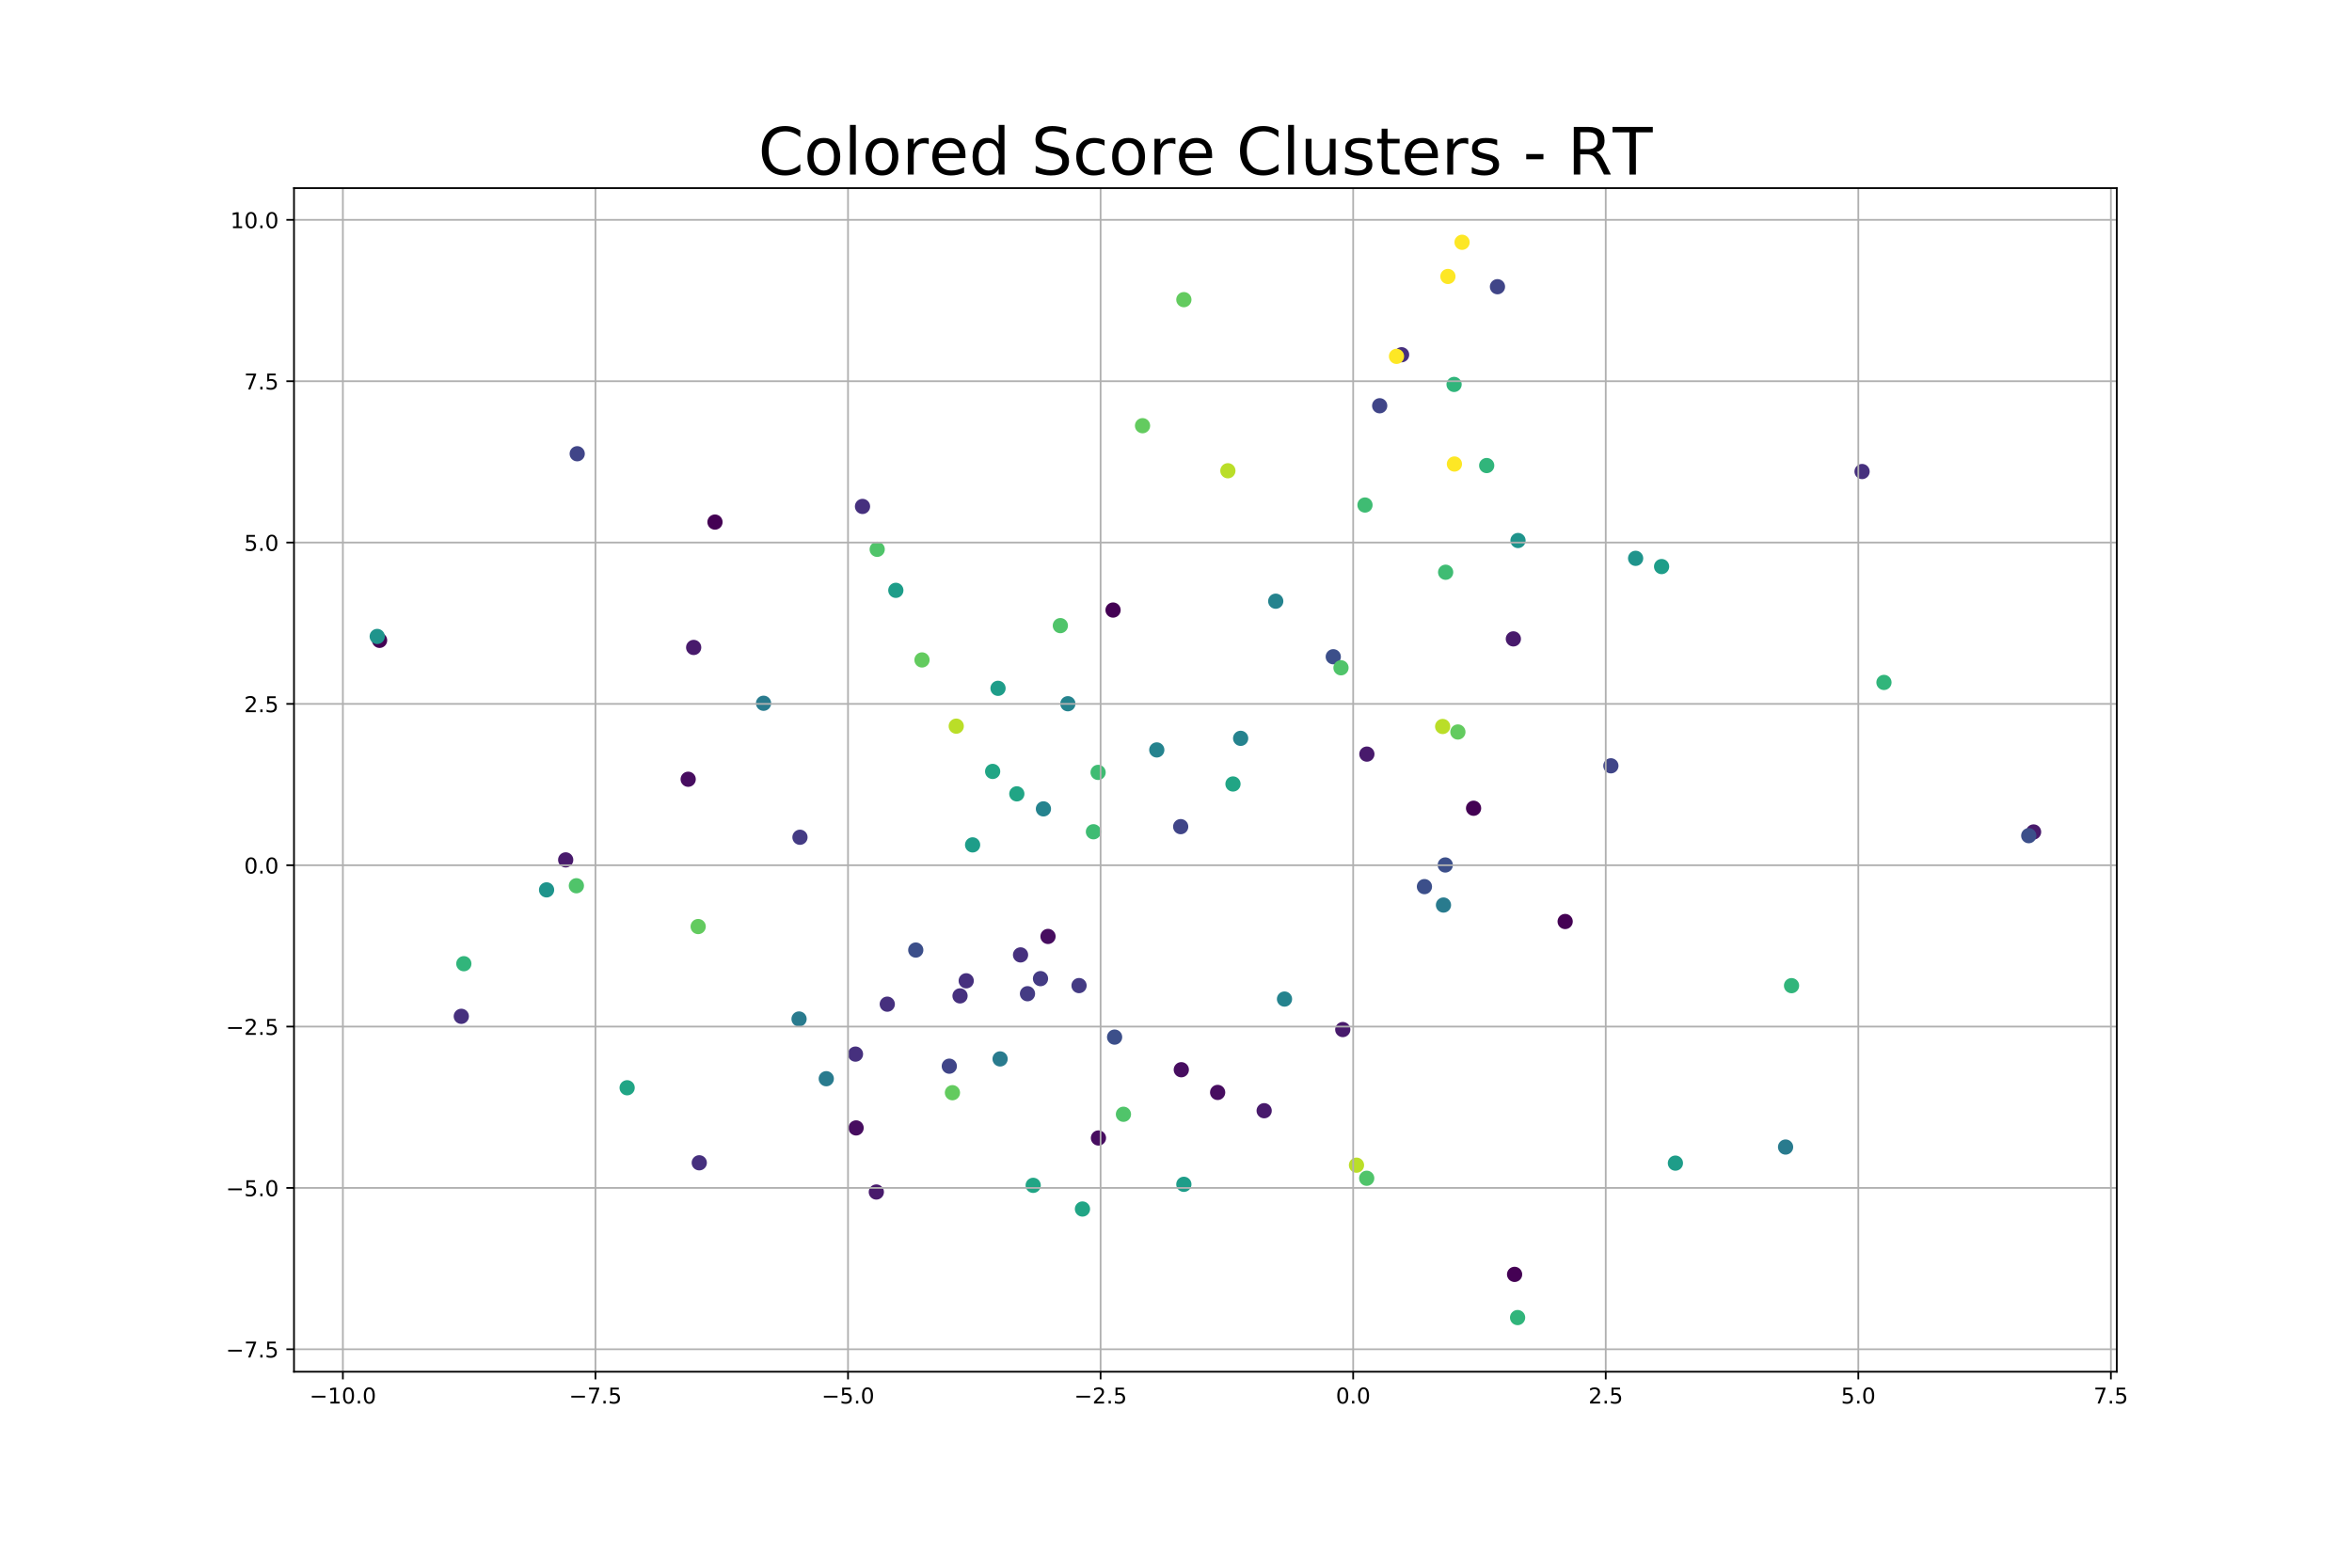 <?xml version="1.0" encoding="utf-8" standalone="no"?>
<!DOCTYPE svg PUBLIC "-//W3C//DTD SVG 1.1//EN"
  "http://www.w3.org/Graphics/SVG/1.1/DTD/svg11.dtd">
<!-- Created with matplotlib (https://matplotlib.org/) -->
<svg height="720pt" version="1.1" viewBox="0 0 1080 720" width="1080pt" xmlns="http://www.w3.org/2000/svg" xmlns:xlink="http://www.w3.org/1999/xlink">
 <defs>
  <style type="text/css">
*{stroke-linecap:butt;stroke-linejoin:round;}
  </style>
 </defs>
 <g id="figure_1">
  <g id="patch_1">
   <path d="M 0 720 
L 1080 720 
L 1080 0 
L 0 0 
z
" style="fill:#ffffff;"/>
  </g>
  <g id="axes_1">
   <g id="patch_2">
    <path d="M 135 630 
L 972 630 
L 972 86.4 
L 135 86.4 
z
" style="fill:#ffffff;"/>
   </g>
   <g id="PathCollection_1">
    <defs>
     <path d="M 0 3 
C 0.796 3 1.559 2.684 2.121 2.121 
C 2.684 1.559 3 0.796 3 0 
C 3 -0.796 2.684 -1.559 2.121 -2.121 
C 1.559 -2.684 0.796 -3 0 -3 
C -0.796 -3 -1.559 -2.684 -2.121 -2.121 
C -2.684 -1.559 -3 -0.796 -3 0 
C -3 0.796 -2.684 1.559 -2.121 2.121 
C -1.559 2.684 -0.796 3 0 3 
z
" id="C0_0_7cbbe471e0"/>
    </defs>
    <g clip-path="url(#pca3a77375f)">
     <use style="fill:#440154;stroke:#440154;" x="511.099" xlink:href="#C0_0_7cbbe471e0" y="280.181"/>
    </g>
    <g clip-path="url(#pca3a77375f)">
     <use style="fill:#440154;stroke:#440154;" x="328.307" xlink:href="#C0_0_7cbbe471e0" y="239.777"/>
    </g>
    <g clip-path="url(#pca3a77375f)">
     <use style="fill:#440154;stroke:#440154;" x="676.641" xlink:href="#C0_0_7cbbe471e0" y="371.206"/>
    </g>
    <g clip-path="url(#pca3a77375f)">
     <use style="fill:#440154;stroke:#440154;" x="718.696" xlink:href="#C0_0_7cbbe471e0" y="423.226"/>
    </g>
    <g clip-path="url(#pca3a77375f)">
     <use style="fill:#440154;stroke:#440154;" x="174.295" xlink:href="#C0_0_7cbbe471e0" y="294.091"/>
    </g>
    <g clip-path="url(#pca3a77375f)">
     <use style="fill:#440154;stroke:#440154;" x="695.476" xlink:href="#C0_0_7cbbe471e0" y="585.293"/>
    </g>
    <g clip-path="url(#pca3a77375f)">
     <use style="fill:#470d60;stroke:#470d60;" x="316.002" xlink:href="#C0_0_7cbbe471e0" y="357.891"/>
    </g>
    <g clip-path="url(#pca3a77375f)">
     <use style="fill:#470d60;stroke:#470d60;" x="504.389" xlink:href="#C0_0_7cbbe471e0" y="522.646"/>
    </g>
    <g clip-path="url(#pca3a77375f)">
     <use style="fill:#470d60;stroke:#470d60;" x="393.108" xlink:href="#C0_0_7cbbe471e0" y="518.028"/>
    </g>
    <g clip-path="url(#pca3a77375f)">
     <use style="fill:#470d60;stroke:#470d60;" x="559.123" xlink:href="#C0_0_7cbbe471e0" y="501.725"/>
    </g>
    <g clip-path="url(#pca3a77375f)">
     <use style="fill:#470d60;stroke:#470d60;" x="542.432" xlink:href="#C0_0_7cbbe471e0" y="491.3"/>
    </g>
    <g clip-path="url(#pca3a77375f)">
     <use style="fill:#470d60;stroke:#470d60;" x="481.23" xlink:href="#C0_0_7cbbe471e0" y="430.082"/>
    </g>
    <g clip-path="url(#pca3a77375f)">
     <use style="fill:#481a6c;stroke:#481a6c;" x="694.908" xlink:href="#C0_0_7cbbe471e0" y="293.421"/>
    </g>
    <g clip-path="url(#pca3a77375f)">
     <use style="fill:#481a6c;stroke:#481a6c;" x="259.755" xlink:href="#C0_0_7cbbe471e0" y="394.924"/>
    </g>
    <g clip-path="url(#pca3a77375f)">
     <use style="fill:#481a6c;stroke:#481a6c;" x="627.648" xlink:href="#C0_0_7cbbe471e0" y="346.345"/>
    </g>
    <g clip-path="url(#pca3a77375f)">
     <use style="fill:#481a6c;stroke:#481a6c;" x="318.521" xlink:href="#C0_0_7cbbe471e0" y="297.359"/>
    </g>
    <g clip-path="url(#pca3a77375f)">
     <use style="fill:#481a6c;stroke:#481a6c;" x="933.788" xlink:href="#C0_0_7cbbe471e0" y="382.1"/>
    </g>
    <g clip-path="url(#pca3a77375f)">
     <use style="fill:#481a6c;stroke:#481a6c;" x="616.578" xlink:href="#C0_0_7cbbe471e0" y="472.85"/>
    </g>
    <g clip-path="url(#pca3a77375f)">
     <use style="fill:#481a6c;stroke:#481a6c;" x="580.483" xlink:href="#C0_0_7cbbe471e0" y="510.127"/>
    </g>
    <g clip-path="url(#pca3a77375f)">
     <use style="fill:#481a6c;stroke:#481a6c;" x="402.396" xlink:href="#C0_0_7cbbe471e0" y="547.46"/>
    </g>
    <g clip-path="url(#pca3a77375f)">
     <use style="fill:#46307e;stroke:#46307e;" x="643.586" xlink:href="#C0_0_7cbbe471e0" y="162.919"/>
    </g>
    <g clip-path="url(#pca3a77375f)">
     <use style="fill:#46307e;stroke:#46307e;" x="468.616" xlink:href="#C0_0_7cbbe471e0" y="438.563"/>
    </g>
    <g clip-path="url(#pca3a77375f)">
     <use style="fill:#46307e;stroke:#46307e;" x="443.671" xlink:href="#C0_0_7cbbe471e0" y="450.457"/>
    </g>
    <g clip-path="url(#pca3a77375f)">
     <use style="fill:#46307e;stroke:#46307e;" x="440.831" xlink:href="#C0_0_7cbbe471e0" y="457.389"/>
    </g>
    <g clip-path="url(#pca3a77375f)">
     <use style="fill:#46307e;stroke:#46307e;" x="396.047" xlink:href="#C0_0_7cbbe471e0" y="232.592"/>
    </g>
    <g clip-path="url(#pca3a77375f)">
     <use style="fill:#46307e;stroke:#46307e;" x="407.424" xlink:href="#C0_0_7cbbe471e0" y="461.186"/>
    </g>
    <g clip-path="url(#pca3a77375f)">
     <use style="fill:#46307e;stroke:#46307e;" x="321.093" xlink:href="#C0_0_7cbbe471e0" y="534.04"/>
    </g>
    <g clip-path="url(#pca3a77375f)">
     <use style="fill:#46307e;stroke:#46307e;" x="211.819" xlink:href="#C0_0_7cbbe471e0" y="466.77"/>
    </g>
    <g clip-path="url(#pca3a77375f)">
     <use style="fill:#46307e;stroke:#46307e;" x="855.03" xlink:href="#C0_0_7cbbe471e0" y="216.562"/>
    </g>
    <g clip-path="url(#pca3a77375f)">
     <use style="fill:#46307e;stroke:#46307e;" x="392.825" xlink:href="#C0_0_7cbbe471e0" y="484.125"/>
    </g>
    <g clip-path="url(#pca3a77375f)">
     <use style="fill:#443b84;stroke:#443b84;" x="471.808" xlink:href="#C0_0_7cbbe471e0" y="456.393"/>
    </g>
    <g clip-path="url(#pca3a77375f)">
     <use style="fill:#443b84;stroke:#443b84;" x="495.477" xlink:href="#C0_0_7cbbe471e0" y="452.658"/>
    </g>
    <g clip-path="url(#pca3a77375f)">
     <use style="fill:#443b84;stroke:#443b84;" x="477.784" xlink:href="#C0_0_7cbbe471e0" y="449.463"/>
    </g>
    <g clip-path="url(#pca3a77375f)">
     <use style="fill:#443b84;stroke:#443b84;" x="367.332" xlink:href="#C0_0_7cbbe471e0" y="384.532"/>
    </g>
    <g clip-path="url(#pca3a77375f)">
     <use style="fill:#404588;stroke:#404588;" x="265.046" xlink:href="#C0_0_7cbbe471e0" y="208.395"/>
    </g>
    <g clip-path="url(#pca3a77375f)">
     <use style="fill:#404588;stroke:#404588;" x="739.691" xlink:href="#C0_0_7cbbe471e0" y="351.714"/>
    </g>
    <g clip-path="url(#pca3a77375f)">
     <use style="fill:#404588;stroke:#404588;" x="542.151" xlink:href="#C0_0_7cbbe471e0" y="379.655"/>
    </g>
    <g clip-path="url(#pca3a77375f)">
     <use style="fill:#404588;stroke:#404588;" x="435.907" xlink:href="#C0_0_7cbbe471e0" y="489.671"/>
    </g>
    <g clip-path="url(#pca3a77375f)">
     <use style="fill:#404588;stroke:#404588;" x="687.613" xlink:href="#C0_0_7cbbe471e0" y="131.68"/>
    </g>
    <g clip-path="url(#pca3a77375f)">
     <use style="fill:#404588;stroke:#404588;" x="633.53" xlink:href="#C0_0_7cbbe471e0" y="186.357"/>
    </g>
    <g clip-path="url(#pca3a77375f)">
     <use style="fill:#3c4f8a;stroke:#3c4f8a;" x="511.806" xlink:href="#C0_0_7cbbe471e0" y="476.316"/>
    </g>
    <g clip-path="url(#pca3a77375f)">
     <use style="fill:#3c4f8a;stroke:#3c4f8a;" x="931.564" xlink:href="#C0_0_7cbbe471e0" y="383.805"/>
    </g>
    <g clip-path="url(#pca3a77375f)">
     <use style="fill:#3c4f8a;stroke:#3c4f8a;" x="612.214" xlink:href="#C0_0_7cbbe471e0" y="301.631"/>
    </g>
    <g clip-path="url(#pca3a77375f)">
     <use style="fill:#3c4f8a;stroke:#3c4f8a;" x="663.649" xlink:href="#C0_0_7cbbe471e0" y="397.261"/>
    </g>
    <g clip-path="url(#pca3a77375f)">
     <use style="fill:#3c4f8a;stroke:#3c4f8a;" x="420.504" xlink:href="#C0_0_7cbbe471e0" y="436.335"/>
    </g>
    <g clip-path="url(#pca3a77375f)">
     <use style="fill:#3c4f8a;stroke:#3c4f8a;" x="654.077" xlink:href="#C0_0_7cbbe471e0" y="407.205"/>
    </g>
    <g clip-path="url(#pca3a77375f)">
     <use style="fill:#297b8e;stroke:#297b8e;" x="819.908" xlink:href="#C0_0_7cbbe471e0" y="526.81"/>
    </g>
    <g clip-path="url(#pca3a77375f)">
     <use style="fill:#297b8e;stroke:#297b8e;" x="350.609" xlink:href="#C0_0_7cbbe471e0" y="322.988"/>
    </g>
    <g clip-path="url(#pca3a77375f)">
     <use style="fill:#297b8e;stroke:#297b8e;" x="662.822" xlink:href="#C0_0_7cbbe471e0" y="415.665"/>
    </g>
    <g clip-path="url(#pca3a77375f)">
     <use style="fill:#297b8e;stroke:#297b8e;" x="366.912" xlink:href="#C0_0_7cbbe471e0" y="467.995"/>
    </g>
    <g clip-path="url(#pca3a77375f)">
     <use style="fill:#297b8e;stroke:#297b8e;" x="459.229" xlink:href="#C0_0_7cbbe471e0" y="486.335"/>
    </g>
    <g clip-path="url(#pca3a77375f)">
     <use style="fill:#297b8e;stroke:#297b8e;" x="379.411" xlink:href="#C0_0_7cbbe471e0" y="495.427"/>
    </g>
    <g clip-path="url(#pca3a77375f)">
     <use style="fill:#25838e;stroke:#25838e;" x="585.793" xlink:href="#C0_0_7cbbe471e0" y="276.116"/>
    </g>
    <g clip-path="url(#pca3a77375f)">
     <use style="fill:#25838e;stroke:#25838e;" x="479.127" xlink:href="#C0_0_7cbbe471e0" y="371.495"/>
    </g>
    <g clip-path="url(#pca3a77375f)">
     <use style="fill:#25838e;stroke:#25838e;" x="490.342" xlink:href="#C0_0_7cbbe471e0" y="323.205"/>
    </g>
    <g clip-path="url(#pca3a77375f)">
     <use style="fill:#25838e;stroke:#25838e;" x="589.822" xlink:href="#C0_0_7cbbe471e0" y="458.847"/>
    </g>
    <g clip-path="url(#pca3a77375f)">
     <use style="fill:#25838e;stroke:#25838e;" x="531.175" xlink:href="#C0_0_7cbbe471e0" y="344.423"/>
    </g>
    <g clip-path="url(#pca3a77375f)">
     <use style="fill:#25838e;stroke:#25838e;" x="569.682" xlink:href="#C0_0_7cbbe471e0" y="339.099"/>
    </g>
    <g clip-path="url(#pca3a77375f)">
     <use style="fill:#1f948c;stroke:#1f948c;" x="173.212" xlink:href="#C0_0_7cbbe471e0" y="292.305"/>
    </g>
    <g clip-path="url(#pca3a77375f)">
     <use style="fill:#1f948c;stroke:#1f948c;" x="250.976" xlink:href="#C0_0_7cbbe471e0" y="408.696"/>
    </g>
    <g clip-path="url(#pca3a77375f)">
     <use style="fill:#1f948c;stroke:#1f948c;" x="751.051" xlink:href="#C0_0_7cbbe471e0" y="256.427"/>
    </g>
    <g clip-path="url(#pca3a77375f)">
     <use style="fill:#1f948c;stroke:#1f948c;" x="697.048" xlink:href="#C0_0_7cbbe471e0" y="248.247"/>
    </g>
    <g clip-path="url(#pca3a77375f)">
     <use style="fill:#1e9d89;stroke:#1e9d89;" x="762.98" xlink:href="#C0_0_7cbbe471e0" y="260.211"/>
    </g>
    <g clip-path="url(#pca3a77375f)">
     <use style="fill:#1e9d89;stroke:#1e9d89;" x="769.318" xlink:href="#C0_0_7cbbe471e0" y="534.193"/>
    </g>
    <g clip-path="url(#pca3a77375f)">
     <use style="fill:#1e9d89;stroke:#1e9d89;" x="458.278" xlink:href="#C0_0_7cbbe471e0" y="316.128"/>
    </g>
    <g clip-path="url(#pca3a77375f)">
     <use style="fill:#1e9d89;stroke:#1e9d89;" x="411.35" xlink:href="#C0_0_7cbbe471e0" y="271.124"/>
    </g>
    <g clip-path="url(#pca3a77375f)">
     <use style="fill:#1e9d89;stroke:#1e9d89;" x="543.608" xlink:href="#C0_0_7cbbe471e0" y="543.926"/>
    </g>
    <g clip-path="url(#pca3a77375f)">
     <use style="fill:#1e9d89;stroke:#1e9d89;" x="446.602" xlink:href="#C0_0_7cbbe471e0" y="388.034"/>
    </g>
    <g clip-path="url(#pca3a77375f)">
     <use style="fill:#21a585;stroke:#21a585;" x="497.049" xlink:href="#C0_0_7cbbe471e0" y="555.271"/>
    </g>
    <g clip-path="url(#pca3a77375f)">
     <use style="fill:#21a585;stroke:#21a585;" x="287.978" xlink:href="#C0_0_7cbbe471e0" y="499.583"/>
    </g>
    <g clip-path="url(#pca3a77375f)">
     <use style="fill:#21a585;stroke:#21a585;" x="474.422" xlink:href="#C0_0_7cbbe471e0" y="544.399"/>
    </g>
    <g clip-path="url(#pca3a77375f)">
     <use style="fill:#21a585;stroke:#21a585;" x="466.909" xlink:href="#C0_0_7cbbe471e0" y="364.597"/>
    </g>
    <g clip-path="url(#pca3a77375f)">
     <use style="fill:#21a585;stroke:#21a585;" x="566.166" xlink:href="#C0_0_7cbbe471e0" y="360.063"/>
    </g>
    <g clip-path="url(#pca3a77375f)">
     <use style="fill:#21a585;stroke:#21a585;" x="455.809" xlink:href="#C0_0_7cbbe471e0" y="354.299"/>
    </g>
    <g clip-path="url(#pca3a77375f)">
     <use style="fill:#31b57b;stroke:#31b57b;" x="696.859" xlink:href="#C0_0_7cbbe471e0" y="605.127"/>
    </g>
    <g clip-path="url(#pca3a77375f)">
     <use style="fill:#31b57b;stroke:#31b57b;" x="667.693" xlink:href="#C0_0_7cbbe471e0" y="176.555"/>
    </g>
    <g clip-path="url(#pca3a77375f)">
     <use style="fill:#31b57b;stroke:#31b57b;" x="865.084" xlink:href="#C0_0_7cbbe471e0" y="313.424"/>
    </g>
    <g clip-path="url(#pca3a77375f)">
     <use style="fill:#31b57b;stroke:#31b57b;" x="212.984" xlink:href="#C0_0_7cbbe471e0" y="442.606"/>
    </g>
    <g clip-path="url(#pca3a77375f)">
     <use style="fill:#31b57b;stroke:#31b57b;" x="822.645" xlink:href="#C0_0_7cbbe471e0" y="452.689"/>
    </g>
    <g clip-path="url(#pca3a77375f)">
     <use style="fill:#31b57b;stroke:#31b57b;" x="682.667" xlink:href="#C0_0_7cbbe471e0" y="213.815"/>
    </g>
    <g clip-path="url(#pca3a77375f)">
     <use style="fill:#3fbc73;stroke:#3fbc73;" x="626.782" xlink:href="#C0_0_7cbbe471e0" y="231.945"/>
    </g>
    <g clip-path="url(#pca3a77375f)">
     <use style="fill:#3fbc73;stroke:#3fbc73;" x="663.815" xlink:href="#C0_0_7cbbe471e0" y="262.816"/>
    </g>
    <g clip-path="url(#pca3a77375f)">
     <use style="fill:#3fbc73;stroke:#3fbc73;" x="502.085" xlink:href="#C0_0_7cbbe471e0" y="382.005"/>
    </g>
    <g clip-path="url(#pca3a77375f)">
     <use style="fill:#3fbc73;stroke:#3fbc73;" x="504.231" xlink:href="#C0_0_7cbbe471e0" y="354.744"/>
    </g>
    <g clip-path="url(#pca3a77375f)">
     <use style="fill:#50c46a;stroke:#50c46a;" x="402.793" xlink:href="#C0_0_7cbbe471e0" y="252.294"/>
    </g>
    <g clip-path="url(#pca3a77375f)">
     <use style="fill:#50c46a;stroke:#50c46a;" x="615.761" xlink:href="#C0_0_7cbbe471e0" y="306.697"/>
    </g>
    <g clip-path="url(#pca3a77375f)">
     <use style="fill:#50c46a;stroke:#50c46a;" x="627.566" xlink:href="#C0_0_7cbbe471e0" y="541.147"/>
    </g>
    <g clip-path="url(#pca3a77375f)">
     <use style="fill:#50c46a;stroke:#50c46a;" x="515.868" xlink:href="#C0_0_7cbbe471e0" y="511.755"/>
    </g>
    <g clip-path="url(#pca3a77375f)">
     <use style="fill:#50c46a;stroke:#50c46a;" x="486.895" xlink:href="#C0_0_7cbbe471e0" y="287.336"/>
    </g>
    <g clip-path="url(#pca3a77375f)">
     <use style="fill:#50c46a;stroke:#50c46a;" x="264.664" xlink:href="#C0_0_7cbbe471e0" y="406.801"/>
    </g>
    <g clip-path="url(#pca3a77375f)">
     <use style="fill:#63cb5f;stroke:#63cb5f;" x="524.633" xlink:href="#C0_0_7cbbe471e0" y="195.516"/>
    </g>
    <g clip-path="url(#pca3a77375f)">
     <use style="fill:#63cb5f;stroke:#63cb5f;" x="543.609" xlink:href="#C0_0_7cbbe471e0" y="137.622"/>
    </g>
    <g clip-path="url(#pca3a77375f)">
     <use style="fill:#63cb5f;stroke:#63cb5f;" x="320.59" xlink:href="#C0_0_7cbbe471e0" y="425.542"/>
    </g>
    <g clip-path="url(#pca3a77375f)">
     <use style="fill:#63cb5f;stroke:#63cb5f;" x="423.369" xlink:href="#C0_0_7cbbe471e0" y="303.092"/>
    </g>
    <g clip-path="url(#pca3a77375f)">
     <use style="fill:#63cb5f;stroke:#63cb5f;" x="669.439" xlink:href="#C0_0_7cbbe471e0" y="336.184"/>
    </g>
    <g clip-path="url(#pca3a77375f)">
     <use style="fill:#63cb5f;stroke:#63cb5f;" x="437.343" xlink:href="#C0_0_7cbbe471e0" y="501.854"/>
    </g>
    <g clip-path="url(#pca3a77375f)">
     <use style="fill:#bade28;stroke:#bade28;" x="563.82" xlink:href="#C0_0_7cbbe471e0" y="216.208"/>
    </g>
    <g clip-path="url(#pca3a77375f)">
     <use style="fill:#bade28;stroke:#bade28;" x="662.446" xlink:href="#C0_0_7cbbe471e0" y="333.658"/>
    </g>
    <g clip-path="url(#pca3a77375f)">
     <use style="fill:#bade28;stroke:#bade28;" x="622.876" xlink:href="#C0_0_7cbbe471e0" y="535.136"/>
    </g>
    <g clip-path="url(#pca3a77375f)">
     <use style="fill:#bade28;stroke:#bade28;" x="439.09" xlink:href="#C0_0_7cbbe471e0" y="333.51"/>
    </g>
    <g clip-path="url(#pca3a77375f)">
     <use style="fill:#fde725;stroke:#fde725;" x="671.354" xlink:href="#C0_0_7cbbe471e0" y="111.273"/>
    </g>
    <g clip-path="url(#pca3a77375f)">
     <use style="fill:#fde725;stroke:#fde725;" x="664.859" xlink:href="#C0_0_7cbbe471e0" y="126.972"/>
    </g>
    <g clip-path="url(#pca3a77375f)">
     <use style="fill:#fde725;stroke:#fde725;" x="667.843" xlink:href="#C0_0_7cbbe471e0" y="213.113"/>
    </g>
    <g clip-path="url(#pca3a77375f)">
     <use style="fill:#fde725;stroke:#fde725;" x="641.251" xlink:href="#C0_0_7cbbe471e0" y="163.662"/>
    </g>
   </g>
   <g id="matplotlib.axis_1">
    <g id="xtick_1">
     <g id="line2d_1">
      <path clip-path="url(#pca3a77375f)" d="M 157.442 630 
L 157.442 86.4 
" style="fill:none;stroke:#b0b0b0;stroke-linecap:square;stroke-width:0.8;"/>
     </g>
     <g id="line2d_2">
      <defs>
       <path d="M 0 0 
L 0 3.5 
" id="m4f0a3a6f47" style="stroke:#000000;stroke-width:0.8;"/>
      </defs>
      <g>
       <use style="stroke:#000000;stroke-width:0.8;" x="157.442" xlink:href="#m4f0a3a6f47" y="630"/>
      </g>
     </g>
     <g id="text_1">
      <!-- −10.0 -->
      <defs>
       <path d="M 10.594 35.5 
L 73.188 35.5 
L 73.188 27.203 
L 10.594 27.203 
z
" id="DejaVuSans-8722"/>
       <path d="M 12.406 8.297 
L 28.516 8.297 
L 28.516 63.922 
L 10.984 60.406 
L 10.984 69.391 
L 28.422 72.906 
L 38.281 72.906 
L 38.281 8.297 
L 54.391 8.297 
L 54.391 0 
L 12.406 0 
z
" id="DejaVuSans-49"/>
       <path d="M 31.781 66.406 
Q 24.172 66.406 20.328 58.906 
Q 16.5 51.422 16.5 36.375 
Q 16.5 21.391 20.328 13.891 
Q 24.172 6.391 31.781 6.391 
Q 39.453 6.391 43.281 13.891 
Q 47.125 21.391 47.125 36.375 
Q 47.125 51.422 43.281 58.906 
Q 39.453 66.406 31.781 66.406 
z
M 31.781 74.219 
Q 44.047 74.219 50.516 64.516 
Q 56.984 54.828 56.984 36.375 
Q 56.984 17.969 50.516 8.266 
Q 44.047 -1.422 31.781 -1.422 
Q 19.531 -1.422 13.062 8.266 
Q 6.594 17.969 6.594 36.375 
Q 6.594 54.828 13.062 64.516 
Q 19.531 74.219 31.781 74.219 
z
" id="DejaVuSans-48"/>
       <path d="M 10.688 12.406 
L 21 12.406 
L 21 0 
L 10.688 0 
z
" id="DejaVuSans-46"/>
      </defs>
      <g transform="translate(142.119 644.598)scale(0.1 -0.1)">
       <use xlink:href="#DejaVuSans-8722"/>
       <use x="83.789" xlink:href="#DejaVuSans-49"/>
       <use x="147.412" xlink:href="#DejaVuSans-48"/>
       <use x="211.035" xlink:href="#DejaVuSans-46"/>
       <use x="242.822" xlink:href="#DejaVuSans-48"/>
      </g>
     </g>
    </g>
    <g id="xtick_2">
     <g id="line2d_3">
      <path clip-path="url(#pca3a77375f)" d="M 273.42 630 
L 273.42 86.4 
" style="fill:none;stroke:#b0b0b0;stroke-linecap:square;stroke-width:0.8;"/>
     </g>
     <g id="line2d_4">
      <g>
       <use style="stroke:#000000;stroke-width:0.8;" x="273.42" xlink:href="#m4f0a3a6f47" y="630"/>
      </g>
     </g>
     <g id="text_2">
      <!-- −7.5 -->
      <defs>
       <path d="M 8.203 72.906 
L 55.078 72.906 
L 55.078 68.703 
L 28.609 0 
L 18.312 0 
L 43.219 64.594 
L 8.203 64.594 
z
" id="DejaVuSans-55"/>
       <path d="M 10.797 72.906 
L 49.516 72.906 
L 49.516 64.594 
L 19.828 64.594 
L 19.828 46.734 
Q 21.969 47.469 24.109 47.828 
Q 26.266 48.188 28.422 48.188 
Q 40.625 48.188 47.75 41.5 
Q 54.891 34.812 54.891 23.391 
Q 54.891 11.625 47.562 5.094 
Q 40.234 -1.422 26.906 -1.422 
Q 22.312 -1.422 17.547 -0.641 
Q 12.797 0.141 7.719 1.703 
L 7.719 11.625 
Q 12.109 9.234 16.797 8.062 
Q 21.484 6.891 26.703 6.891 
Q 35.156 6.891 40.078 11.328 
Q 45.016 15.766 45.016 23.391 
Q 45.016 31 40.078 35.438 
Q 35.156 39.891 26.703 39.891 
Q 22.75 39.891 18.812 39.016 
Q 14.891 38.141 10.797 36.281 
z
" id="DejaVuSans-53"/>
      </defs>
      <g transform="translate(261.278 644.598)scale(0.1 -0.1)">
       <use xlink:href="#DejaVuSans-8722"/>
       <use x="83.789" xlink:href="#DejaVuSans-55"/>
       <use x="147.412" xlink:href="#DejaVuSans-46"/>
       <use x="179.199" xlink:href="#DejaVuSans-53"/>
      </g>
     </g>
    </g>
    <g id="xtick_3">
     <g id="line2d_5">
      <path clip-path="url(#pca3a77375f)" d="M 389.397 630 
L 389.397 86.4 
" style="fill:none;stroke:#b0b0b0;stroke-linecap:square;stroke-width:0.8;"/>
     </g>
     <g id="line2d_6">
      <g>
       <use style="stroke:#000000;stroke-width:0.8;" x="389.397" xlink:href="#m4f0a3a6f47" y="630"/>
      </g>
     </g>
     <g id="text_3">
      <!-- −5.0 -->
      <g transform="translate(377.256 644.598)scale(0.1 -0.1)">
       <use xlink:href="#DejaVuSans-8722"/>
       <use x="83.789" xlink:href="#DejaVuSans-53"/>
       <use x="147.412" xlink:href="#DejaVuSans-46"/>
       <use x="179.199" xlink:href="#DejaVuSans-48"/>
      </g>
     </g>
    </g>
    <g id="xtick_4">
     <g id="line2d_7">
      <path clip-path="url(#pca3a77375f)" d="M 505.375 630 
L 505.375 86.4 
" style="fill:none;stroke:#b0b0b0;stroke-linecap:square;stroke-width:0.8;"/>
     </g>
     <g id="line2d_8">
      <g>
       <use style="stroke:#000000;stroke-width:0.8;" x="505.375" xlink:href="#m4f0a3a6f47" y="630"/>
      </g>
     </g>
     <g id="text_4">
      <!-- −2.5 -->
      <defs>
       <path d="M 19.188 8.297 
L 53.609 8.297 
L 53.609 0 
L 7.328 0 
L 7.328 8.297 
Q 12.938 14.109 22.625 23.891 
Q 32.328 33.688 34.812 36.531 
Q 39.547 41.844 41.422 45.531 
Q 43.312 49.219 43.312 52.781 
Q 43.312 58.594 39.234 62.25 
Q 35.156 65.922 28.609 65.922 
Q 23.969 65.922 18.812 64.312 
Q 13.672 62.703 7.812 59.422 
L 7.812 69.391 
Q 13.766 71.781 18.938 73 
Q 24.125 74.219 28.422 74.219 
Q 39.75 74.219 46.484 68.547 
Q 53.219 62.891 53.219 53.422 
Q 53.219 48.922 51.531 44.891 
Q 49.859 40.875 45.406 35.406 
Q 44.188 33.984 37.641 27.219 
Q 31.109 20.453 19.188 8.297 
z
" id="DejaVuSans-50"/>
      </defs>
      <g transform="translate(493.234 644.598)scale(0.1 -0.1)">
       <use xlink:href="#DejaVuSans-8722"/>
       <use x="83.789" xlink:href="#DejaVuSans-50"/>
       <use x="147.412" xlink:href="#DejaVuSans-46"/>
       <use x="179.199" xlink:href="#DejaVuSans-53"/>
      </g>
     </g>
    </g>
    <g id="xtick_5">
     <g id="line2d_9">
      <path clip-path="url(#pca3a77375f)" d="M 621.353 630 
L 621.353 86.4 
" style="fill:none;stroke:#b0b0b0;stroke-linecap:square;stroke-width:0.8;"/>
     </g>
     <g id="line2d_10">
      <g>
       <use style="stroke:#000000;stroke-width:0.8;" x="621.353" xlink:href="#m4f0a3a6f47" y="630"/>
      </g>
     </g>
     <g id="text_5">
      <!-- 0.0 -->
      <g transform="translate(613.401 644.598)scale(0.1 -0.1)">
       <use xlink:href="#DejaVuSans-48"/>
       <use x="63.623" xlink:href="#DejaVuSans-46"/>
       <use x="95.41" xlink:href="#DejaVuSans-48"/>
      </g>
     </g>
    </g>
    <g id="xtick_6">
     <g id="line2d_11">
      <path clip-path="url(#pca3a77375f)" d="M 737.331 630 
L 737.331 86.4 
" style="fill:none;stroke:#b0b0b0;stroke-linecap:square;stroke-width:0.8;"/>
     </g>
     <g id="line2d_12">
      <g>
       <use style="stroke:#000000;stroke-width:0.8;" x="737.331" xlink:href="#m4f0a3a6f47" y="630"/>
      </g>
     </g>
     <g id="text_6">
      <!-- 2.5 -->
      <g transform="translate(729.379 644.598)scale(0.1 -0.1)">
       <use xlink:href="#DejaVuSans-50"/>
       <use x="63.623" xlink:href="#DejaVuSans-46"/>
       <use x="95.41" xlink:href="#DejaVuSans-53"/>
      </g>
     </g>
    </g>
    <g id="xtick_7">
     <g id="line2d_13">
      <path clip-path="url(#pca3a77375f)" d="M 853.308 630 
L 853.308 86.4 
" style="fill:none;stroke:#b0b0b0;stroke-linecap:square;stroke-width:0.8;"/>
     </g>
     <g id="line2d_14">
      <g>
       <use style="stroke:#000000;stroke-width:0.8;" x="853.308" xlink:href="#m4f0a3a6f47" y="630"/>
      </g>
     </g>
     <g id="text_7">
      <!-- 5.0 -->
      <g transform="translate(845.357 644.598)scale(0.1 -0.1)">
       <use xlink:href="#DejaVuSans-53"/>
       <use x="63.623" xlink:href="#DejaVuSans-46"/>
       <use x="95.41" xlink:href="#DejaVuSans-48"/>
      </g>
     </g>
    </g>
    <g id="xtick_8">
     <g id="line2d_15">
      <path clip-path="url(#pca3a77375f)" d="M 969.286 630 
L 969.286 86.4 
" style="fill:none;stroke:#b0b0b0;stroke-linecap:square;stroke-width:0.8;"/>
     </g>
     <g id="line2d_16">
      <g>
       <use style="stroke:#000000;stroke-width:0.8;" x="969.286" xlink:href="#m4f0a3a6f47" y="630"/>
      </g>
     </g>
     <g id="text_8">
      <!-- 7.5 -->
      <g transform="translate(961.335 644.598)scale(0.1 -0.1)">
       <use xlink:href="#DejaVuSans-55"/>
       <use x="63.623" xlink:href="#DejaVuSans-46"/>
       <use x="95.41" xlink:href="#DejaVuSans-53"/>
      </g>
     </g>
    </g>
   </g>
   <g id="matplotlib.axis_2">
    <g id="ytick_1">
     <g id="line2d_17">
      <path clip-path="url(#pca3a77375f)" d="M 135 619.675 
L 972 619.675 
" style="fill:none;stroke:#b0b0b0;stroke-linecap:square;stroke-width:0.8;"/>
     </g>
     <g id="line2d_18">
      <defs>
       <path d="M 0 0 
L -3.5 0 
" id="m1244e89af3" style="stroke:#000000;stroke-width:0.8;"/>
      </defs>
      <g>
       <use style="stroke:#000000;stroke-width:0.8;" x="135" xlink:href="#m1244e89af3" y="619.675"/>
      </g>
     </g>
     <g id="text_9">
      <!-- −7.5 -->
      <g transform="translate(103.717 623.475)scale(0.1 -0.1)">
       <use xlink:href="#DejaVuSans-8722"/>
       <use x="83.789" xlink:href="#DejaVuSans-55"/>
       <use x="147.412" xlink:href="#DejaVuSans-46"/>
       <use x="179.199" xlink:href="#DejaVuSans-53"/>
      </g>
     </g>
    </g>
    <g id="ytick_2">
     <g id="line2d_19">
      <path clip-path="url(#pca3a77375f)" d="M 135 545.577 
L 972 545.577 
" style="fill:none;stroke:#b0b0b0;stroke-linecap:square;stroke-width:0.8;"/>
     </g>
     <g id="line2d_20">
      <g>
       <use style="stroke:#000000;stroke-width:0.8;" x="135" xlink:href="#m1244e89af3" y="545.577"/>
      </g>
     </g>
     <g id="text_10">
      <!-- −5.0 -->
      <g transform="translate(103.717 549.376)scale(0.1 -0.1)">
       <use xlink:href="#DejaVuSans-8722"/>
       <use x="83.789" xlink:href="#DejaVuSans-53"/>
       <use x="147.412" xlink:href="#DejaVuSans-46"/>
       <use x="179.199" xlink:href="#DejaVuSans-48"/>
      </g>
     </g>
    </g>
    <g id="ytick_3">
     <g id="line2d_21">
      <path clip-path="url(#pca3a77375f)" d="M 135 471.478 
L 972 471.478 
" style="fill:none;stroke:#b0b0b0;stroke-linecap:square;stroke-width:0.8;"/>
     </g>
     <g id="line2d_22">
      <g>
       <use style="stroke:#000000;stroke-width:0.8;" x="135" xlink:href="#m1244e89af3" y="471.478"/>
      </g>
     </g>
     <g id="text_11">
      <!-- −2.5 -->
      <g transform="translate(103.717 475.277)scale(0.1 -0.1)">
       <use xlink:href="#DejaVuSans-8722"/>
       <use x="83.789" xlink:href="#DejaVuSans-50"/>
       <use x="147.412" xlink:href="#DejaVuSans-46"/>
       <use x="179.199" xlink:href="#DejaVuSans-53"/>
      </g>
     </g>
    </g>
    <g id="ytick_4">
     <g id="line2d_23">
      <path clip-path="url(#pca3a77375f)" d="M 135 397.379 
L 972 397.379 
" style="fill:none;stroke:#b0b0b0;stroke-linecap:square;stroke-width:0.8;"/>
     </g>
     <g id="line2d_24">
      <g>
       <use style="stroke:#000000;stroke-width:0.8;" x="135" xlink:href="#m1244e89af3" y="397.379"/>
      </g>
     </g>
     <g id="text_12">
      <!-- 0.0 -->
      <g transform="translate(112.097 401.178)scale(0.1 -0.1)">
       <use xlink:href="#DejaVuSans-48"/>
       <use x="63.623" xlink:href="#DejaVuSans-46"/>
       <use x="95.41" xlink:href="#DejaVuSans-48"/>
      </g>
     </g>
    </g>
    <g id="ytick_5">
     <g id="line2d_25">
      <path clip-path="url(#pca3a77375f)" d="M 135 323.28 
L 972 323.28 
" style="fill:none;stroke:#b0b0b0;stroke-linecap:square;stroke-width:0.8;"/>
     </g>
     <g id="line2d_26">
      <g>
       <use style="stroke:#000000;stroke-width:0.8;" x="135" xlink:href="#m1244e89af3" y="323.28"/>
      </g>
     </g>
     <g id="text_13">
      <!-- 2.5 -->
      <g transform="translate(112.097 327.08)scale(0.1 -0.1)">
       <use xlink:href="#DejaVuSans-50"/>
       <use x="63.623" xlink:href="#DejaVuSans-46"/>
       <use x="95.41" xlink:href="#DejaVuSans-53"/>
      </g>
     </g>
    </g>
    <g id="ytick_6">
     <g id="line2d_27">
      <path clip-path="url(#pca3a77375f)" d="M 135 249.182 
L 972 249.182 
" style="fill:none;stroke:#b0b0b0;stroke-linecap:square;stroke-width:0.8;"/>
     </g>
     <g id="line2d_28">
      <g>
       <use style="stroke:#000000;stroke-width:0.8;" x="135" xlink:href="#m1244e89af3" y="249.182"/>
      </g>
     </g>
     <g id="text_14">
      <!-- 5.0 -->
      <g transform="translate(112.097 252.981)scale(0.1 -0.1)">
       <use xlink:href="#DejaVuSans-53"/>
       <use x="63.623" xlink:href="#DejaVuSans-46"/>
       <use x="95.41" xlink:href="#DejaVuSans-48"/>
      </g>
     </g>
    </g>
    <g id="ytick_7">
     <g id="line2d_29">
      <path clip-path="url(#pca3a77375f)" d="M 135 175.083 
L 972 175.083 
" style="fill:none;stroke:#b0b0b0;stroke-linecap:square;stroke-width:0.8;"/>
     </g>
     <g id="line2d_30">
      <g>
       <use style="stroke:#000000;stroke-width:0.8;" x="135" xlink:href="#m1244e89af3" y="175.083"/>
      </g>
     </g>
     <g id="text_15">
      <!-- 7.5 -->
      <g transform="translate(112.097 178.882)scale(0.1 -0.1)">
       <use xlink:href="#DejaVuSans-55"/>
       <use x="63.623" xlink:href="#DejaVuSans-46"/>
       <use x="95.41" xlink:href="#DejaVuSans-53"/>
      </g>
     </g>
    </g>
    <g id="ytick_8">
     <g id="line2d_31">
      <path clip-path="url(#pca3a77375f)" d="M 135 100.984 
L 972 100.984 
" style="fill:none;stroke:#b0b0b0;stroke-linecap:square;stroke-width:0.8;"/>
     </g>
     <g id="line2d_32">
      <g>
       <use style="stroke:#000000;stroke-width:0.8;" x="135" xlink:href="#m1244e89af3" y="100.984"/>
      </g>
     </g>
     <g id="text_16">
      <!-- 10.0 -->
      <g transform="translate(105.734 104.783)scale(0.1 -0.1)">
       <use xlink:href="#DejaVuSans-49"/>
       <use x="63.623" xlink:href="#DejaVuSans-48"/>
       <use x="127.246" xlink:href="#DejaVuSans-46"/>
       <use x="159.033" xlink:href="#DejaVuSans-48"/>
      </g>
     </g>
    </g>
   </g>
   <g id="patch_3">
    <path d="M 135 630 
L 135 86.4 
" style="fill:none;stroke:#000000;stroke-linecap:square;stroke-linejoin:miter;stroke-width:0.8;"/>
   </g>
   <g id="patch_4">
    <path d="M 972 630 
L 972 86.4 
" style="fill:none;stroke:#000000;stroke-linecap:square;stroke-linejoin:miter;stroke-width:0.8;"/>
   </g>
   <g id="patch_5">
    <path d="M 135 630 
L 972 630 
" style="fill:none;stroke:#000000;stroke-linecap:square;stroke-linejoin:miter;stroke-width:0.8;"/>
   </g>
   <g id="patch_6">
    <path d="M 135 86.4 
L 972 86.4 
" style="fill:none;stroke:#000000;stroke-linecap:square;stroke-linejoin:miter;stroke-width:0.8;"/>
   </g>
   <g id="text_17">
    <!-- Colored Score Clusters - RT -->
    <defs>
     <path d="M 64.406 67.281 
L 64.406 56.891 
Q 59.422 61.531 53.781 63.812 
Q 48.141 66.109 41.797 66.109 
Q 29.297 66.109 22.656 58.469 
Q 16.016 50.828 16.016 36.375 
Q 16.016 21.969 22.656 14.328 
Q 29.297 6.688 41.797 6.688 
Q 48.141 6.688 53.781 8.984 
Q 59.422 11.281 64.406 15.922 
L 64.406 5.609 
Q 59.234 2.094 53.438 0.328 
Q 47.656 -1.422 41.219 -1.422 
Q 24.656 -1.422 15.125 8.703 
Q 5.609 18.844 5.609 36.375 
Q 5.609 53.953 15.125 64.078 
Q 24.656 74.219 41.219 74.219 
Q 47.75 74.219 53.531 72.484 
Q 59.328 70.75 64.406 67.281 
z
" id="DejaVuSans-67"/>
     <path d="M 30.609 48.391 
Q 23.391 48.391 19.188 42.75 
Q 14.984 37.109 14.984 27.297 
Q 14.984 17.484 19.156 11.844 
Q 23.344 6.203 30.609 6.203 
Q 37.797 6.203 41.984 11.859 
Q 46.188 17.531 46.188 27.297 
Q 46.188 37.016 41.984 42.703 
Q 37.797 48.391 30.609 48.391 
z
M 30.609 56 
Q 42.328 56 49.016 48.375 
Q 55.719 40.766 55.719 27.297 
Q 55.719 13.875 49.016 6.219 
Q 42.328 -1.422 30.609 -1.422 
Q 18.844 -1.422 12.172 6.219 
Q 5.516 13.875 5.516 27.297 
Q 5.516 40.766 12.172 48.375 
Q 18.844 56 30.609 56 
z
" id="DejaVuSans-111"/>
     <path d="M 9.422 75.984 
L 18.406 75.984 
L 18.406 0 
L 9.422 0 
z
" id="DejaVuSans-108"/>
     <path d="M 41.109 46.297 
Q 39.594 47.172 37.812 47.578 
Q 36.031 48 33.891 48 
Q 26.266 48 22.188 43.047 
Q 18.109 38.094 18.109 28.812 
L 18.109 0 
L 9.078 0 
L 9.078 54.688 
L 18.109 54.688 
L 18.109 46.188 
Q 20.953 51.172 25.484 53.578 
Q 30.031 56 36.531 56 
Q 37.453 56 38.578 55.875 
Q 39.703 55.766 41.062 55.516 
z
" id="DejaVuSans-114"/>
     <path d="M 56.203 29.594 
L 56.203 25.203 
L 14.891 25.203 
Q 15.484 15.922 20.484 11.062 
Q 25.484 6.203 34.422 6.203 
Q 39.594 6.203 44.453 7.469 
Q 49.312 8.734 54.109 11.281 
L 54.109 2.781 
Q 49.266 0.734 44.188 -0.344 
Q 39.109 -1.422 33.891 -1.422 
Q 20.797 -1.422 13.156 6.188 
Q 5.516 13.812 5.516 26.812 
Q 5.516 40.234 12.766 48.109 
Q 20.016 56 32.328 56 
Q 43.359 56 49.781 48.891 
Q 56.203 41.797 56.203 29.594 
z
M 47.219 32.234 
Q 47.125 39.594 43.094 43.984 
Q 39.062 48.391 32.422 48.391 
Q 24.906 48.391 20.391 44.141 
Q 15.875 39.891 15.188 32.172 
z
" id="DejaVuSans-101"/>
     <path d="M 45.406 46.391 
L 45.406 75.984 
L 54.391 75.984 
L 54.391 0 
L 45.406 0 
L 45.406 8.203 
Q 42.578 3.328 38.25 0.953 
Q 33.938 -1.422 27.875 -1.422 
Q 17.969 -1.422 11.734 6.484 
Q 5.516 14.406 5.516 27.297 
Q 5.516 40.188 11.734 48.094 
Q 17.969 56 27.875 56 
Q 33.938 56 38.25 53.625 
Q 42.578 51.266 45.406 46.391 
z
M 14.797 27.297 
Q 14.797 17.391 18.875 11.75 
Q 22.953 6.109 30.078 6.109 
Q 37.203 6.109 41.297 11.75 
Q 45.406 17.391 45.406 27.297 
Q 45.406 37.203 41.297 42.844 
Q 37.203 48.484 30.078 48.484 
Q 22.953 48.484 18.875 42.844 
Q 14.797 37.203 14.797 27.297 
z
" id="DejaVuSans-100"/>
     <path id="DejaVuSans-32"/>
     <path d="M 53.516 70.516 
L 53.516 60.891 
Q 47.906 63.578 42.922 64.891 
Q 37.938 66.219 33.297 66.219 
Q 25.25 66.219 20.875 63.094 
Q 16.5 59.969 16.5 54.203 
Q 16.5 49.359 19.406 46.891 
Q 22.312 44.438 30.422 42.922 
L 36.375 41.703 
Q 47.406 39.594 52.656 34.297 
Q 57.906 29 57.906 20.125 
Q 57.906 9.516 50.797 4.047 
Q 43.703 -1.422 29.984 -1.422 
Q 24.812 -1.422 18.969 -0.25 
Q 13.141 0.922 6.891 3.219 
L 6.891 13.375 
Q 12.891 10.016 18.656 8.297 
Q 24.422 6.594 29.984 6.594 
Q 38.422 6.594 43.016 9.906 
Q 47.609 13.234 47.609 19.391 
Q 47.609 24.75 44.312 27.781 
Q 41.016 30.812 33.5 32.328 
L 27.484 33.5 
Q 16.453 35.688 11.516 40.375 
Q 6.594 45.062 6.594 53.422 
Q 6.594 63.094 13.406 68.656 
Q 20.219 74.219 32.172 74.219 
Q 37.312 74.219 42.625 73.281 
Q 47.953 72.359 53.516 70.516 
z
" id="DejaVuSans-83"/>
     <path d="M 48.781 52.594 
L 48.781 44.188 
Q 44.969 46.297 41.141 47.344 
Q 37.312 48.391 33.406 48.391 
Q 24.656 48.391 19.812 42.844 
Q 14.984 37.312 14.984 27.297 
Q 14.984 17.281 19.812 11.734 
Q 24.656 6.203 33.406 6.203 
Q 37.312 6.203 41.141 7.25 
Q 44.969 8.297 48.781 10.406 
L 48.781 2.094 
Q 45.016 0.344 40.984 -0.531 
Q 36.969 -1.422 32.422 -1.422 
Q 20.062 -1.422 12.781 6.344 
Q 5.516 14.109 5.516 27.297 
Q 5.516 40.672 12.859 48.328 
Q 20.219 56 33.016 56 
Q 37.156 56 41.109 55.141 
Q 45.062 54.297 48.781 52.594 
z
" id="DejaVuSans-99"/>
     <path d="M 8.5 21.578 
L 8.5 54.688 
L 17.484 54.688 
L 17.484 21.922 
Q 17.484 14.156 20.5 10.266 
Q 23.531 6.391 29.594 6.391 
Q 36.859 6.391 41.078 11.031 
Q 45.312 15.672 45.312 23.688 
L 45.312 54.688 
L 54.297 54.688 
L 54.297 0 
L 45.312 0 
L 45.312 8.406 
Q 42.047 3.422 37.719 1 
Q 33.406 -1.422 27.688 -1.422 
Q 18.266 -1.422 13.375 4.438 
Q 8.5 10.297 8.5 21.578 
z
M 31.109 56 
z
" id="DejaVuSans-117"/>
     <path d="M 44.281 53.078 
L 44.281 44.578 
Q 40.484 46.531 36.375 47.5 
Q 32.281 48.484 27.875 48.484 
Q 21.188 48.484 17.844 46.438 
Q 14.5 44.391 14.5 40.281 
Q 14.5 37.156 16.891 35.375 
Q 19.281 33.594 26.516 31.984 
L 29.594 31.297 
Q 39.156 29.25 43.188 25.516 
Q 47.219 21.781 47.219 15.094 
Q 47.219 7.469 41.188 3.016 
Q 35.156 -1.422 24.609 -1.422 
Q 20.219 -1.422 15.453 -0.562 
Q 10.688 0.297 5.422 2 
L 5.422 11.281 
Q 10.406 8.688 15.234 7.391 
Q 20.062 6.109 24.812 6.109 
Q 31.156 6.109 34.562 8.281 
Q 37.984 10.453 37.984 14.406 
Q 37.984 18.062 35.516 20.016 
Q 33.062 21.969 24.703 23.781 
L 21.578 24.516 
Q 13.234 26.266 9.516 29.906 
Q 5.812 33.547 5.812 39.891 
Q 5.812 47.609 11.281 51.797 
Q 16.75 56 26.812 56 
Q 31.781 56 36.172 55.266 
Q 40.578 54.547 44.281 53.078 
z
" id="DejaVuSans-115"/>
     <path d="M 18.312 70.219 
L 18.312 54.688 
L 36.812 54.688 
L 36.812 47.703 
L 18.312 47.703 
L 18.312 18.016 
Q 18.312 11.328 20.141 9.422 
Q 21.969 7.516 27.594 7.516 
L 36.812 7.516 
L 36.812 0 
L 27.594 0 
Q 17.188 0 13.234 3.875 
Q 9.281 7.766 9.281 18.016 
L 9.281 47.703 
L 2.688 47.703 
L 2.688 54.688 
L 9.281 54.688 
L 9.281 70.219 
z
" id="DejaVuSans-116"/>
     <path d="M 4.891 31.391 
L 31.203 31.391 
L 31.203 23.391 
L 4.891 23.391 
z
" id="DejaVuSans-45"/>
     <path d="M 44.391 34.188 
Q 47.562 33.109 50.562 29.594 
Q 53.562 26.078 56.594 19.922 
L 66.609 0 
L 56 0 
L 46.688 18.703 
Q 43.062 26.031 39.672 28.422 
Q 36.281 30.812 30.422 30.812 
L 19.672 30.812 
L 19.672 0 
L 9.812 0 
L 9.812 72.906 
L 32.078 72.906 
Q 44.578 72.906 50.734 67.672 
Q 56.891 62.453 56.891 51.906 
Q 56.891 45.016 53.688 40.469 
Q 50.484 35.938 44.391 34.188 
z
M 19.672 64.797 
L 19.672 38.922 
L 32.078 38.922 
Q 39.203 38.922 42.844 42.219 
Q 46.484 45.516 46.484 51.906 
Q 46.484 58.297 42.844 61.547 
Q 39.203 64.797 32.078 64.797 
z
" id="DejaVuSans-82"/>
     <path d="M -0.297 72.906 
L 61.375 72.906 
L 61.375 64.594 
L 35.5 64.594 
L 35.5 0 
L 25.594 0 
L 25.594 64.594 
L -0.297 64.594 
z
" id="DejaVuSans-84"/>
    </defs>
    <g transform="translate(348.148 80.161)scale(0.3 -0.3)">
     <use xlink:href="#DejaVuSans-67"/>
     <use x="69.824" xlink:href="#DejaVuSans-111"/>
     <use x="131.006" xlink:href="#DejaVuSans-108"/>
     <use x="158.789" xlink:href="#DejaVuSans-111"/>
     <use x="219.971" xlink:href="#DejaVuSans-114"/>
     <use x="261.053" xlink:href="#DejaVuSans-101"/>
     <use x="322.576" xlink:href="#DejaVuSans-100"/>
     <use x="386.053" xlink:href="#DejaVuSans-32"/>
     <use x="417.84" xlink:href="#DejaVuSans-83"/>
     <use x="481.316" xlink:href="#DejaVuSans-99"/>
     <use x="536.297" xlink:href="#DejaVuSans-111"/>
     <use x="597.479" xlink:href="#DejaVuSans-114"/>
     <use x="638.561" xlink:href="#DejaVuSans-101"/>
     <use x="700.084" xlink:href="#DejaVuSans-32"/>
     <use x="731.871" xlink:href="#DejaVuSans-67"/>
     <use x="801.695" xlink:href="#DejaVuSans-108"/>
     <use x="829.479" xlink:href="#DejaVuSans-117"/>
     <use x="892.857" xlink:href="#DejaVuSans-115"/>
     <use x="944.957" xlink:href="#DejaVuSans-116"/>
     <use x="984.166" xlink:href="#DejaVuSans-101"/>
     <use x="1045.689" xlink:href="#DejaVuSans-114"/>
     <use x="1086.803" xlink:href="#DejaVuSans-115"/>
     <use x="1138.902" xlink:href="#DejaVuSans-32"/>
     <use x="1170.689" xlink:href="#DejaVuSans-45"/>
     <use x="1206.773" xlink:href="#DejaVuSans-32"/>
     <use x="1238.561" xlink:href="#DejaVuSans-82"/>
     <use x="1307.934" xlink:href="#DejaVuSans-84"/>
    </g>
   </g>
  </g>
 </g>
 <defs>
  <clipPath id="pca3a77375f">
   <rect height="543.6" width="837" x="135" y="86.4"/>
  </clipPath>
 </defs>
</svg>
